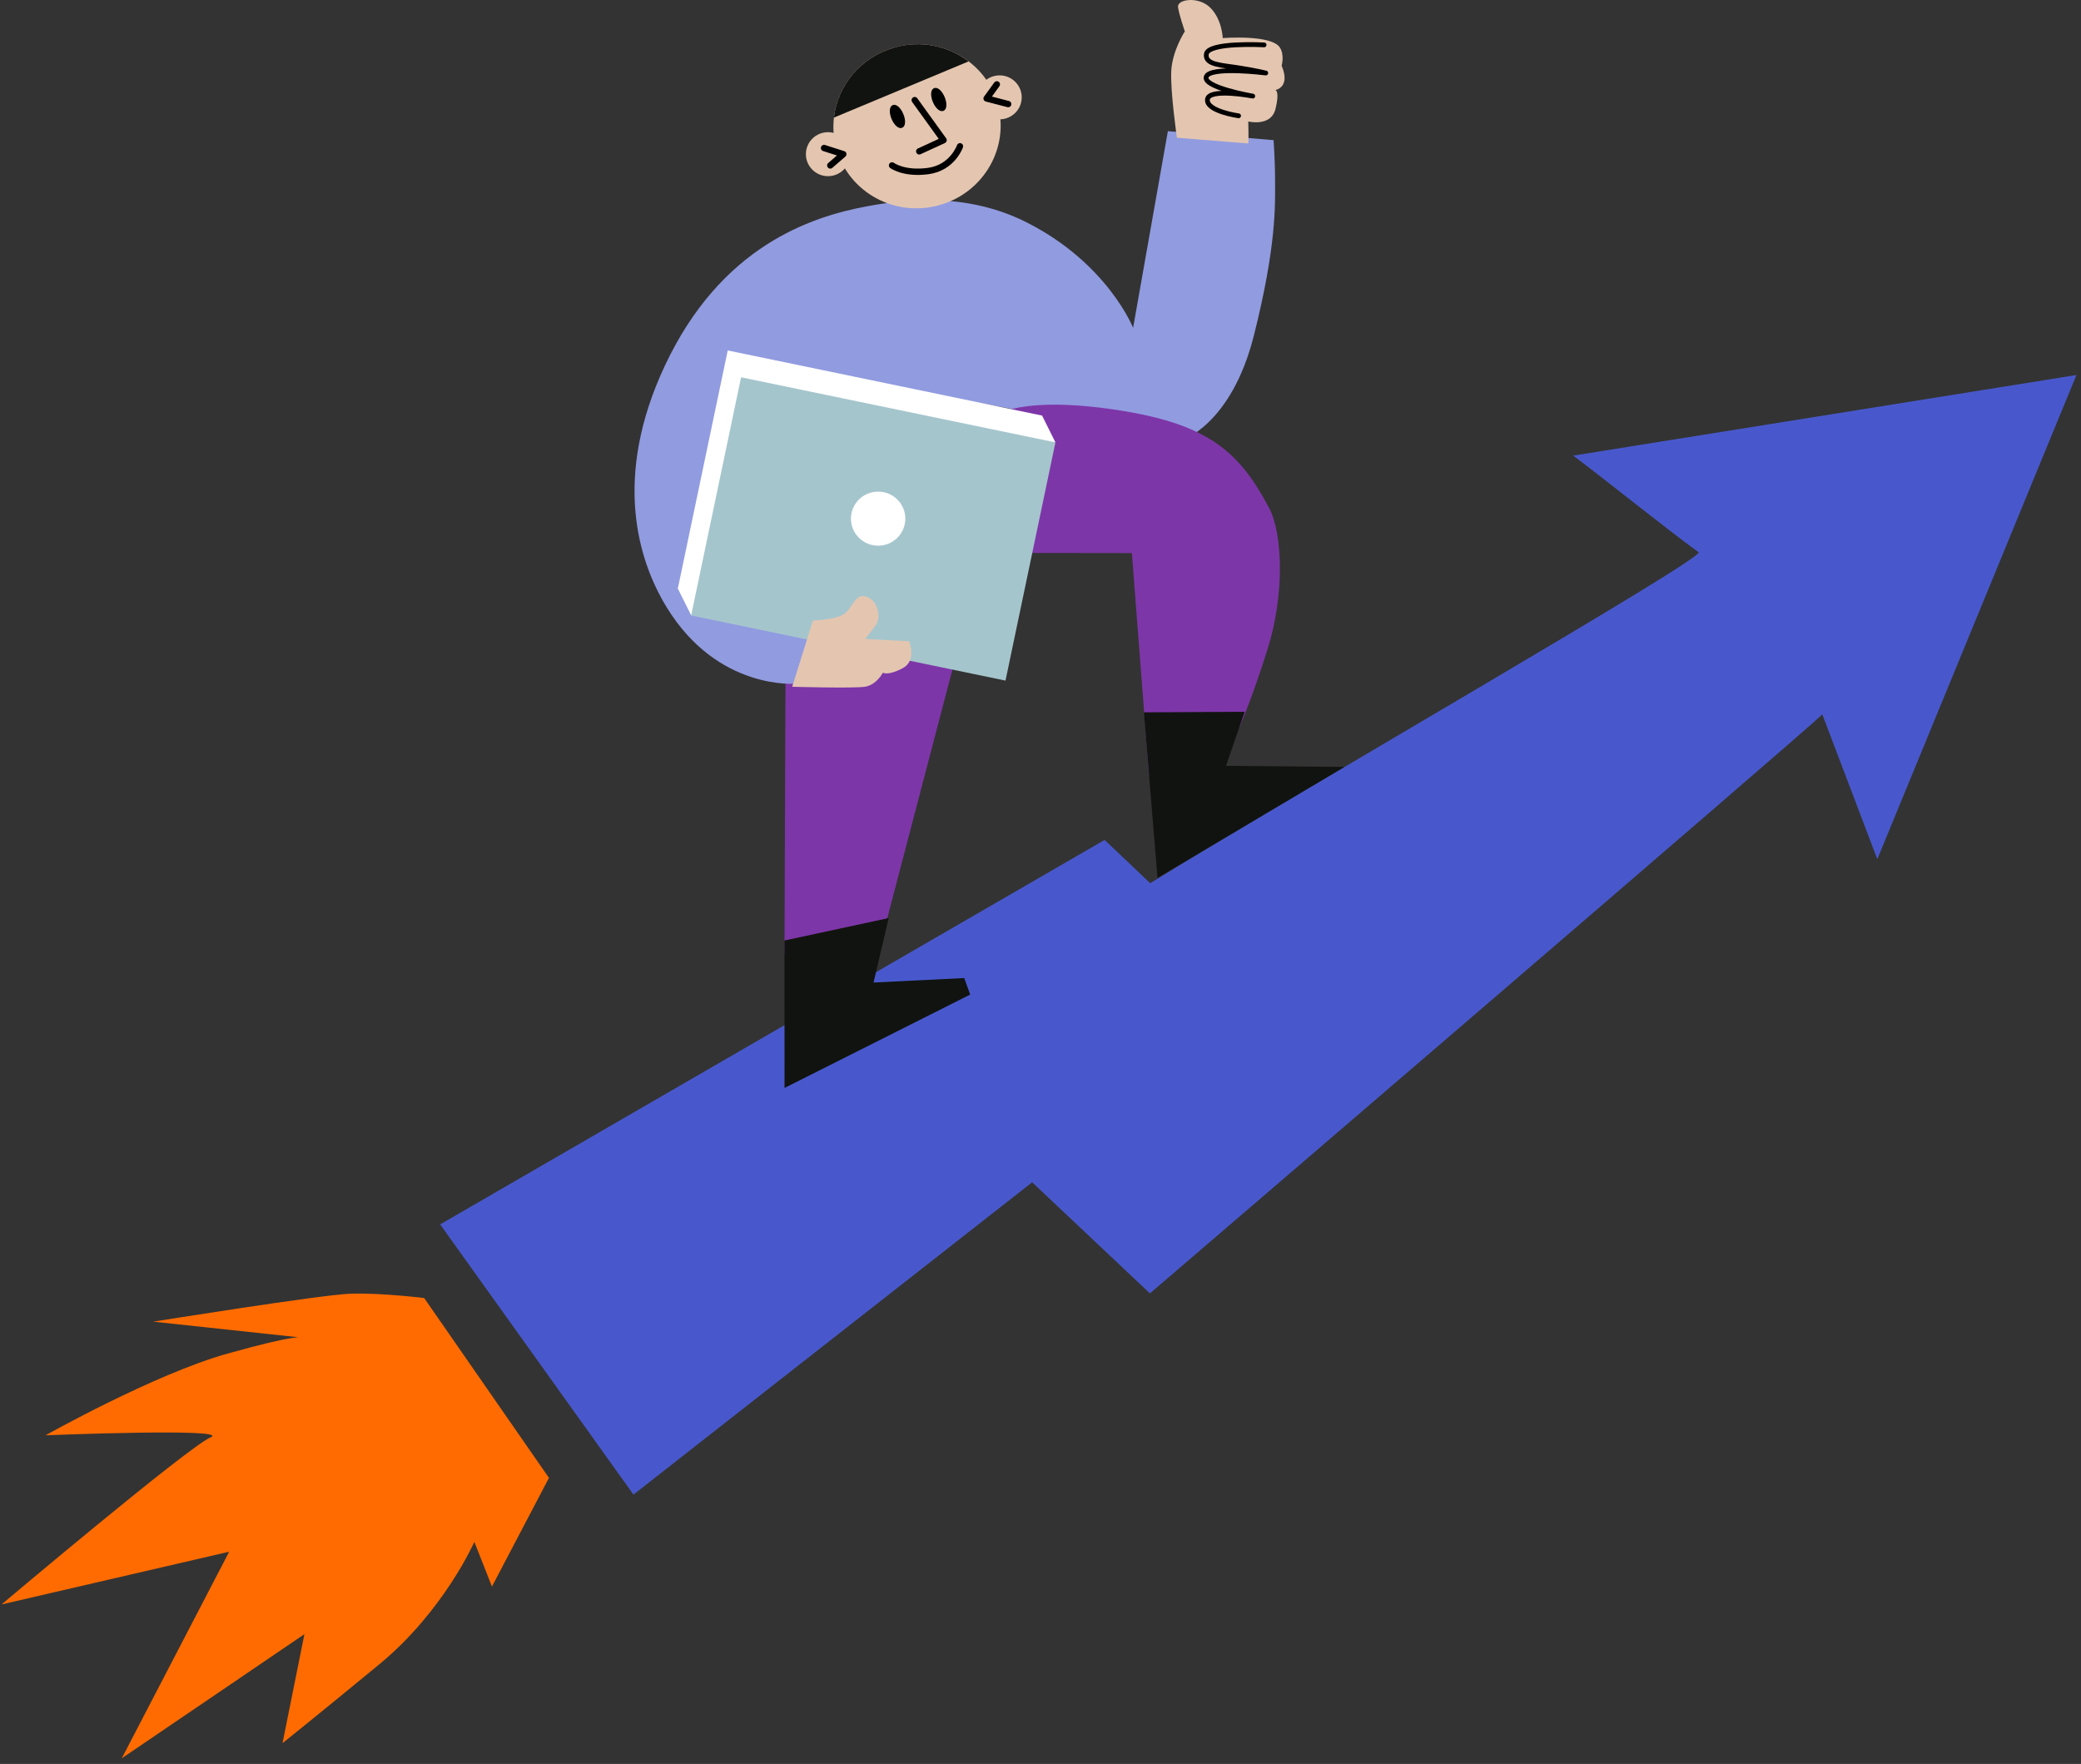 <svg width="328" height="278" viewBox="0 0 328 278" fill="none" xmlns="http://www.w3.org/2000/svg">
<rect x="0" y="0" width="328" height="278" fill="#333333" stroke="none"/>
<path d="M86.526 232.919L77.539 250.044L74.766 243.007C74.766 243.007 69.955 253.922 59.785 262.3C49.615 270.677 44.529 274.73 44.529 274.73L47.982 257.55L19.191 277.116L36.124 244.554L0.243 252.866C0.243 252.866 29.647 228.049 33.187 226.535C36.715 225.021 7.18 226.208 7.18 226.208C7.18 226.208 24.375 216.545 35.861 213.331C47.346 210.118 47.565 210.815 47.565 210.815L24.145 208.298C24.145 208.298 50.459 204.082 55.16 203.897C59.851 203.712 66.854 204.573 66.854 204.573L86.526 232.919Z" fill="#FF6B00"/>
<path d="M152.887 94.956L137.687 152.967L123.648 150.363L123.889 84.346L145.512 86.198L152.887 94.956Z" fill="#7D36A8"/>
<path fill-rule="evenodd" clip-rule="evenodd" d="M174.104 132.376L181.293 139.196C204.341 124.947 268.892 87.874 267.73 87.036C262.579 83.31 253.428 75.913 247.97 71.806C274.601 67.546 300.794 63.352 327.283 59.103C316.784 84.628 306.417 109.837 295.895 135.416C292.947 127.648 290.142 120.262 287.227 112.593C284.684 115.153 181.249 203.841 181.249 203.841L162.684 186.334L99.843 235.553L69.376 192.969L174.104 132.376Z" fill="#4858CC"/>
<path d="M186.213 69.401C186.213 69.401 194.071 67.037 197.644 52.842C201.217 38.647 200.976 32.252 200.976 28.712C200.976 25.16 200.734 22.088 200.734 22.088L184.076 20.672L178.597 51.665C178.597 51.665 174.596 41.556 161.938 35.106C152.656 30.378 143.132 31.315 136.71 32.503C127.668 34.169 113.618 38.887 104.818 57.581C96.456 75.338 100.653 88.476 105.059 95.677C113.147 108.924 125.531 107.747 125.531 107.747L128.15 97.812L122.441 75.567L154.332 63.496L186.213 69.401Z" fill="#919BE0"/>
<path d="M155.748 66.087C155.748 66.087 159.32 62.296 174.795 64.431C190.27 66.556 195.267 71.055 200.024 80.043C202.161 84.073 202.533 93.66 199.76 102.408C197.185 110.546 195.3 114.74 195.3 114.74L181.108 122.279L178.401 87.167L154.564 87.135L155.748 66.087Z" fill="#7D36A8"/>
<path d="M131.85 23.503C129.883 16.647 133.969 9.478 140.977 7.491C147.984 5.504 155.26 9.451 157.227 16.307C159.195 23.163 155.109 30.331 148.101 32.319C141.093 34.306 133.818 30.358 131.85 23.503Z" fill="#E4C6B0"/>
<path d="M196.187 112.18L193.239 120.699L211.892 120.873L182.444 138.358L180.296 112.267L196.187 112.18Z" fill="#111310"/>
<path d="M140.075 144.688L137.685 154.852L151.976 154.143L152.919 156.747L123.657 171.465L123.646 148.228L140.075 144.688Z" fill="#111310"/>
<path d="M157.554 18.808C155.629 18.808 154.069 17.256 154.069 15.343C154.069 13.43 155.629 11.879 157.554 11.879C159.479 11.879 161.039 13.43 161.039 15.343C161.039 17.256 159.479 18.808 157.554 18.808Z" fill="#E4C6B0"/>
<path d="M130.507 27.763C128.582 27.763 127.022 26.212 127.022 24.298C127.022 22.385 128.582 20.834 130.507 20.834C132.432 20.834 133.992 22.385 133.992 24.298C133.992 26.212 132.432 27.763 130.507 27.763Z" fill="#E4C6B0"/>
<path d="M147.264 15.97C146.907 15.108 146.929 14.28 147.315 14.122C147.701 13.964 148.305 14.534 148.663 15.396C149.02 16.258 148.998 17.085 148.612 17.244C148.225 17.402 147.622 16.832 147.264 15.97Z" fill="black" stroke="black" stroke-width="0.5" stroke-miterlimit="10"/>
<path d="M140.751 18.638C140.393 17.776 140.416 16.948 140.802 16.79C141.188 16.632 141.791 17.202 142.149 18.064C142.507 18.926 142.484 19.753 142.098 19.912C141.712 20.07 141.109 19.5 140.751 18.638Z" fill="black" stroke="black" stroke-width="0.5" stroke-miterlimit="10"/>
<path d="M152.667 9.677L131.439 18.534C132.03 13.469 135.658 9.002 140.973 7.488C145.182 6.289 149.478 7.248 152.667 9.677Z" fill="#111310"/>
<path d="M144.174 15.779L148.722 22.087L144.886 23.852" stroke="black" stroke-miterlimit="10" stroke-linecap="round" stroke-linejoin="round"/>
<path d="M151.308 23.055C151.308 23.055 150.146 26.432 146.311 26.955C142.475 27.478 140.601 26.072 140.601 26.072" stroke="black" stroke-miterlimit="10" stroke-linecap="round" stroke-linejoin="round"/>
<path d="M196.745 22.61C196.833 22.348 196.745 19.145 196.745 19.145C196.745 19.145 200.318 20.028 201.03 17.195C201.743 14.363 201.03 14.178 201.03 14.178C201.03 14.178 202.28 14.003 202.455 12.576C202.575 11.596 202.006 10.354 202.006 10.354C202.006 10.354 202.488 8.709 201.743 7.511C200.406 5.386 192.723 6.007 192.723 6.007C192.723 6.007 192.635 3.077 190.761 1.214C188.887 -0.649 185.49 -0.115 185.676 1.127C185.851 2.369 186.75 4.94 186.75 4.94C186.75 4.94 184.788 7.957 184.613 11.149C184.438 14.341 185.501 21.705 185.501 21.705L196.745 22.61Z" fill="#E4C6B0"/>
<path d="M129.882 23.328L132.917 24.298L130.868 26.073" stroke="black" stroke-miterlimit="10" stroke-linecap="round" stroke-linejoin="round"/>
<path d="M158.903 16.402L155.506 15.519L157.117 13.297" stroke="black" stroke-miterlimit="10" stroke-linecap="round" stroke-linejoin="round"/>
<path d="M199.244 7.074C199.244 7.074 190.4 6.584 190.137 8.534C189.907 10.255 192.592 10.255 195.452 10.724C198.313 11.192 199.507 11.508 199.507 11.508C199.507 11.508 190.751 10.397 190.126 12.086C189.501 13.774 197.458 15.147 197.458 15.147C197.458 15.147 190.499 13.818 190.312 15.681C190.126 17.544 195.222 18.252 195.222 18.252" stroke="black" stroke-width="0.75" stroke-miterlimit="10" stroke-linecap="round" stroke-linejoin="round"/>
<path d="M114.702 55.233L164.25 65.496L156.38 103.038L106.832 92.775L114.702 55.233Z" fill="white"/>
<path d="M166.355 69.726L164.251 65.499L153.697 64.889V69.148L166.355 69.726Z" fill="white"/>
<path d="M108.95 97.005L106.846 92.778L110.671 87.418L116.742 89.194L108.95 97.005Z" fill="white"/>
<path d="M116.806 59.46L166.354 69.723L158.484 107.264L108.937 97.001L116.806 59.46Z" fill="#A5C5CC"/>
<path d="M128.129 97.802C128.129 97.802 132.206 97.682 133.368 96.527C134.53 95.372 134.88 93.509 136.579 94.043C138.278 94.577 138.99 97.235 138.004 98.564C137.017 99.893 136.393 100.689 136.393 100.689C136.393 100.689 138.278 100.83 140.776 100.939C143.275 101.048 143.264 101.048 143.264 101.048C143.264 101.048 144.601 104.066 142.278 105.308C139.954 106.55 139.154 106.016 139.154 106.016C139.154 106.016 138.168 107.966 136.294 108.238C134.42 108.5 124.863 108.238 124.863 108.238L128.129 97.802Z" fill="#E4C6B0"/>
<path d="M138.408 86.001C136.041 86.001 134.123 84.094 134.123 81.742C134.123 79.389 136.041 77.482 138.408 77.482C140.774 77.482 142.693 79.389 142.693 81.742C142.693 84.094 140.774 86.001 138.408 86.001Z" fill="white"/>
</svg>
